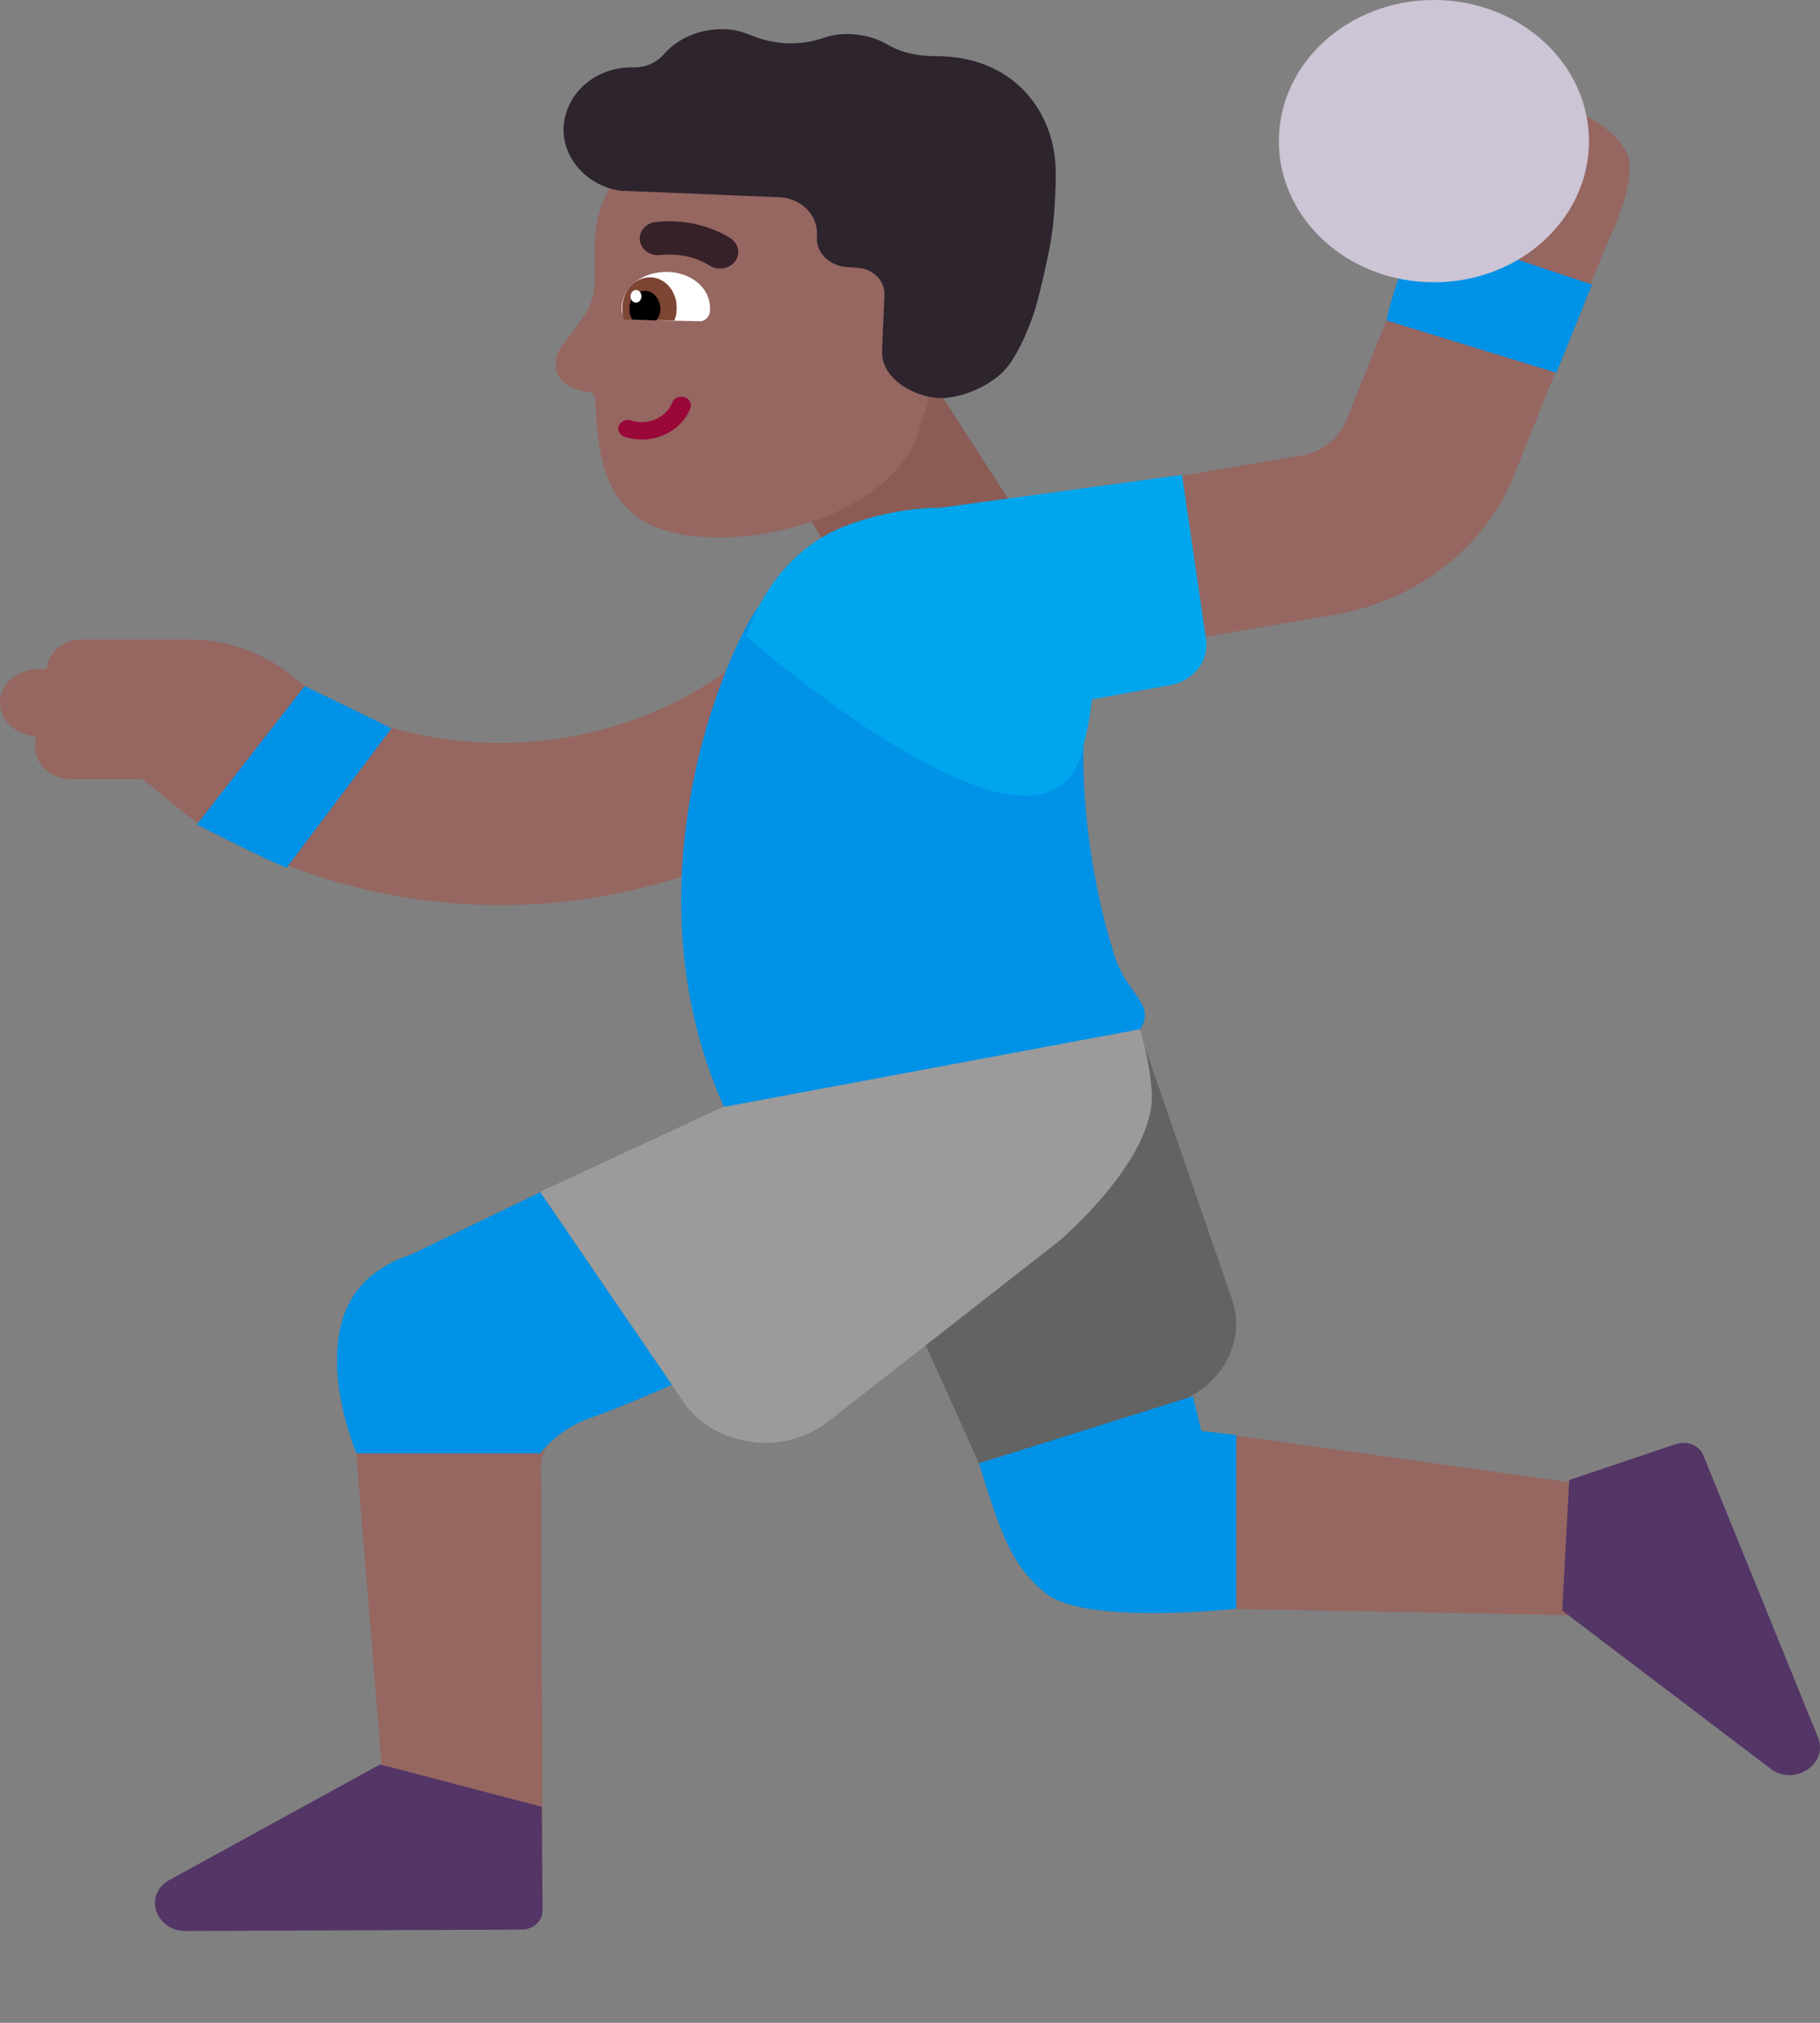 <svg width="18" height="20" viewBox="0 0 18 20" fill="none" xmlns="http://www.w3.org/2000/svg">
<rect x="0" y="0" width="18" height="20" fill="#808080" stroke="none"/>
<g id="&#240;&#159;&#166;&#134; emoji &#34;man playing handball medium dark&#34;">
<path id="Vector" d="M9.284 3.867L10.181 5.256L8.624 6.107L7.728 4.691L9.284 3.867Z" fill="#8B5C56"/>
<path id="Vector_2" d="M14.971 4.707L15.876 2.45L15.976 2.227C16.044 2.052 16.175 1.71 16.09 1.515C16.006 1.327 15.738 1.131 15.416 1.034C15.416 1.034 15.017 0.922 14.672 0.992C14.412 1.048 14.458 1.32 14.458 1.32C14.458 1.32 14.366 1.382 14.136 1.536C13.908 1.684 14.007 1.958 14.121 2.151L13.317 4.155C13.24 4.343 13.062 4.476 12.855 4.506L12.843 4.507L10.171 4.963L10.496 6.539L13.145 6.087C13.99 5.96 14.68 5.425 14.97 4.71L14.971 4.707ZM1.871 8.075C2.018 8.196 2.187 8.285 2.366 8.343C4.907 9.616 8.111 8.822 9.577 6.523L8.054 5.718C7.067 7.265 4.904 7.799 3.192 6.927L2.867 6.665C2.591 6.449 2.239 6.323 1.871 6.323H0.82C0.629 6.316 0.476 6.449 0.46 6.616H0.376C0.177 6.616 0.008 6.756 0 6.937C-0.007 7.119 0.154 7.272 0.361 7.279C0.353 7.307 0.345 7.342 0.345 7.377C0.345 7.558 0.506 7.705 0.706 7.705H1.411L1.871 8.075ZM3.518 14.307H5.402C5.369 14.366 5.351 14.433 5.351 14.502L5.366 18.166H3.833L3.518 14.307ZM11.882 15.902L16.167 15.981L16.021 14.725L11.882 14.146L11.882 14.145V15.902Z" fill="#966661"/>
<path id="Vector_3" d="M8.448 11.726L9.682 14.469L11.607 13.876C12.074 13.729 12.335 13.269 12.181 12.836L11.323 10.352L8.448 11.726Z" fill="#636363"/>
<path id="Vector_4" d="M5.343 11.784L6.746 13.843C7.052 14.304 7.742 14.408 8.194 14.053L10.479 12.266C10.479 12.266 11.437 11.457 11.391 10.793C11.345 10.131 11.008 9.523 11.008 9.523L7.16 10.94" fill="#9B9B9B"/>
<path id="Vector_5" d="M15.745 2.814L14.013 2.234C14.013 2.234 13.729 3.002 13.714 3.169L15.393 3.686L15.745 2.814ZM7.536 5.954C7.283 6.226 6.125 8.634 7.16 10.944L11.276 10.176C11.373 10.03 11.307 9.936 11.212 9.801C11.149 9.712 11.072 9.604 11.023 9.45C10.68 8.362 10.715 7.439 10.717 7.387L10.717 7.385C10.525 7.189 10.402 7.357 10.402 7.357L7.536 5.954ZM1.947 8.152L3.013 6.784C3.511 7.022 3.879 7.203 3.871 7.203L2.836 8.578C2.668 8.522 1.947 8.152 1.947 8.152ZM5.834 14.021C6.102 13.93 6.646 13.693 6.646 13.693L5.343 11.788L4.055 12.409C4.055 12.409 3.657 12.514 3.465 12.863C3.135 13.463 3.526 14.37 3.526 14.37H5.343C5.343 14.37 5.512 14.133 5.834 14.021ZM12.227 14.189V15.905C12.227 15.905 10.732 16.073 10.341 15.752C10.004 15.48 9.896 15.159 9.682 14.468L11.798 13.805L11.882 14.147L12.227 14.189Z" fill="#0092E7"/>
<path id="Vector_6" d="M10.799 6.915C10.782 7.074 10.751 7.246 10.701 7.431C10.318 8.868 7.382 6.293 7.382 6.293C7.382 6.293 7.604 5.456 8.424 5.177C8.759 5.062 9.05 5.021 9.296 5.021L11.69 4.695L11.928 6.321C11.958 6.538 11.805 6.733 11.568 6.775L10.799 6.915Z" fill="#00A6ED"/>
<path id="Vector_7" d="M14.182 2.791C15.028 2.791 15.715 2.167 15.715 1.396C15.715 0.625 15.028 0 14.182 0C13.335 0 12.648 0.625 12.648 1.396C12.648 2.167 13.335 2.791 14.182 2.791Z" fill="#CDC4D6"/>
<path id="Vector_8" d="M16.578 14.277L15.52 14.633L15.451 15.924L17.529 17.501C17.766 17.654 18.081 17.431 17.981 17.18L16.846 14.389C16.808 14.291 16.685 14.242 16.578 14.277Z" fill="#533566"/>
<path id="Vector_9" d="M5.366 18.89L5.358 17.864L3.759 17.445L1.659 18.597C1.421 18.75 1.544 19.092 1.835 19.092L5.159 19.078C5.274 19.078 5.366 18.994 5.366 18.89Z" fill="#533566"/>
<path id="Vector_10" d="M8.226 1.141H7.298C6.516 1.141 5.88 1.72 5.88 2.432V2.795C5.88 2.906 5.849 3.018 5.78 3.116C5.589 3.409 5.504 3.437 5.497 3.583C5.481 3.806 5.711 3.862 5.826 3.876C5.857 3.883 5.88 3.904 5.888 3.939C5.911 4.742 6.072 5.314 7.122 5.314C7.766 5.314 8.778 5.021 9.069 4.33L9.337 3.402L9.644 2.432C9.652 1.72 9.008 1.141 8.226 1.141Z" fill="#966661"/>
<path id="Vector_11" d="M10.441 1.685C10.433 1.183 10.127 0.701 9.544 0.583C9.444 0.562 9.345 0.555 9.245 0.555C9.076 0.555 8.908 0.52 8.77 0.436C8.67 0.38 8.555 0.345 8.425 0.338C8.325 0.331 8.233 0.345 8.149 0.373C7.911 0.457 7.658 0.443 7.436 0.352C7.352 0.317 7.26 0.289 7.16 0.289C6.922 0.282 6.7 0.38 6.562 0.541C6.493 0.617 6.393 0.666 6.278 0.666C5.895 0.652 5.581 0.924 5.573 1.28C5.573 1.58 5.819 1.846 6.148 1.887H6.179L7.704 1.95C7.927 1.957 8.095 2.132 8.08 2.334C8.065 2.495 8.203 2.634 8.387 2.641L8.479 2.648C8.632 2.655 8.755 2.774 8.747 2.92L8.724 3.465C8.709 3.786 9.138 3.967 9.375 3.932C9.613 3.904 9.858 3.765 9.966 3.625C10.088 3.465 10.196 3.206 10.249 3.018C10.295 2.851 10.341 2.648 10.38 2.453C10.449 2.097 10.441 1.685 10.441 1.685Z" fill="#2D242D"/>
<path id="Vector_12" d="M7.232 2.361C7.311 2.417 7.325 2.521 7.264 2.592C7.202 2.664 7.09 2.676 7.011 2.622L7.007 2.619C7.003 2.616 6.995 2.611 6.984 2.606C6.963 2.594 6.929 2.578 6.886 2.562C6.8 2.531 6.678 2.505 6.53 2.522C6.431 2.533 6.341 2.469 6.329 2.379C6.316 2.289 6.386 2.207 6.485 2.195C6.706 2.17 6.89 2.21 7.019 2.256C7.083 2.279 7.134 2.304 7.17 2.323C7.188 2.333 7.202 2.342 7.213 2.349C7.218 2.352 7.222 2.355 7.226 2.357L7.23 2.36L7.231 2.361C7.231 2.361 7.232 2.361 7.232 2.361Z" fill="#372128"/>
<path id="Vector_13" d="M6.248 3.162C6.194 3.162 6.148 3.113 6.148 3.057V3.05C6.156 2.813 6.378 2.688 6.593 2.688C6.808 2.688 7.03 2.827 7.022 3.064V3.071C7.022 3.127 6.976 3.176 6.923 3.176L6.248 3.162Z" fill="white"/>
<path id="Vector_14" d="M6.171 3.161C6.163 3.126 6.155 3.091 6.155 3.049C6.155 2.875 6.278 2.742 6.431 2.742C6.577 2.742 6.7 2.882 6.692 3.056C6.692 3.098 6.684 3.133 6.669 3.168L6.171 3.161Z" fill="#7D4533"/>
<path id="Vector_15" d="M6.255 3.161C6.232 3.133 6.225 3.091 6.225 3.049C6.225 2.952 6.294 2.875 6.378 2.875C6.462 2.875 6.531 2.959 6.531 3.056C6.531 3.098 6.516 3.133 6.493 3.168L6.255 3.161Z" fill="black"/>
<path id="Vector_16" d="M6.344 2.93C6.344 2.896 6.321 2.868 6.291 2.867C6.261 2.867 6.237 2.894 6.236 2.929C6.236 2.963 6.259 2.992 6.289 2.992C6.319 2.992 6.343 2.965 6.344 2.93Z" fill="white"/>
<path id="Vector_17" d="M6.771 3.927C6.82 3.943 6.845 3.992 6.828 4.037C6.734 4.276 6.443 4.405 6.178 4.319C6.129 4.303 6.103 4.254 6.121 4.209C6.138 4.165 6.192 4.141 6.242 4.157C6.406 4.211 6.59 4.13 6.65 3.979C6.667 3.934 6.721 3.911 6.771 3.927Z" fill="#990838"/>
</g>
</svg>
